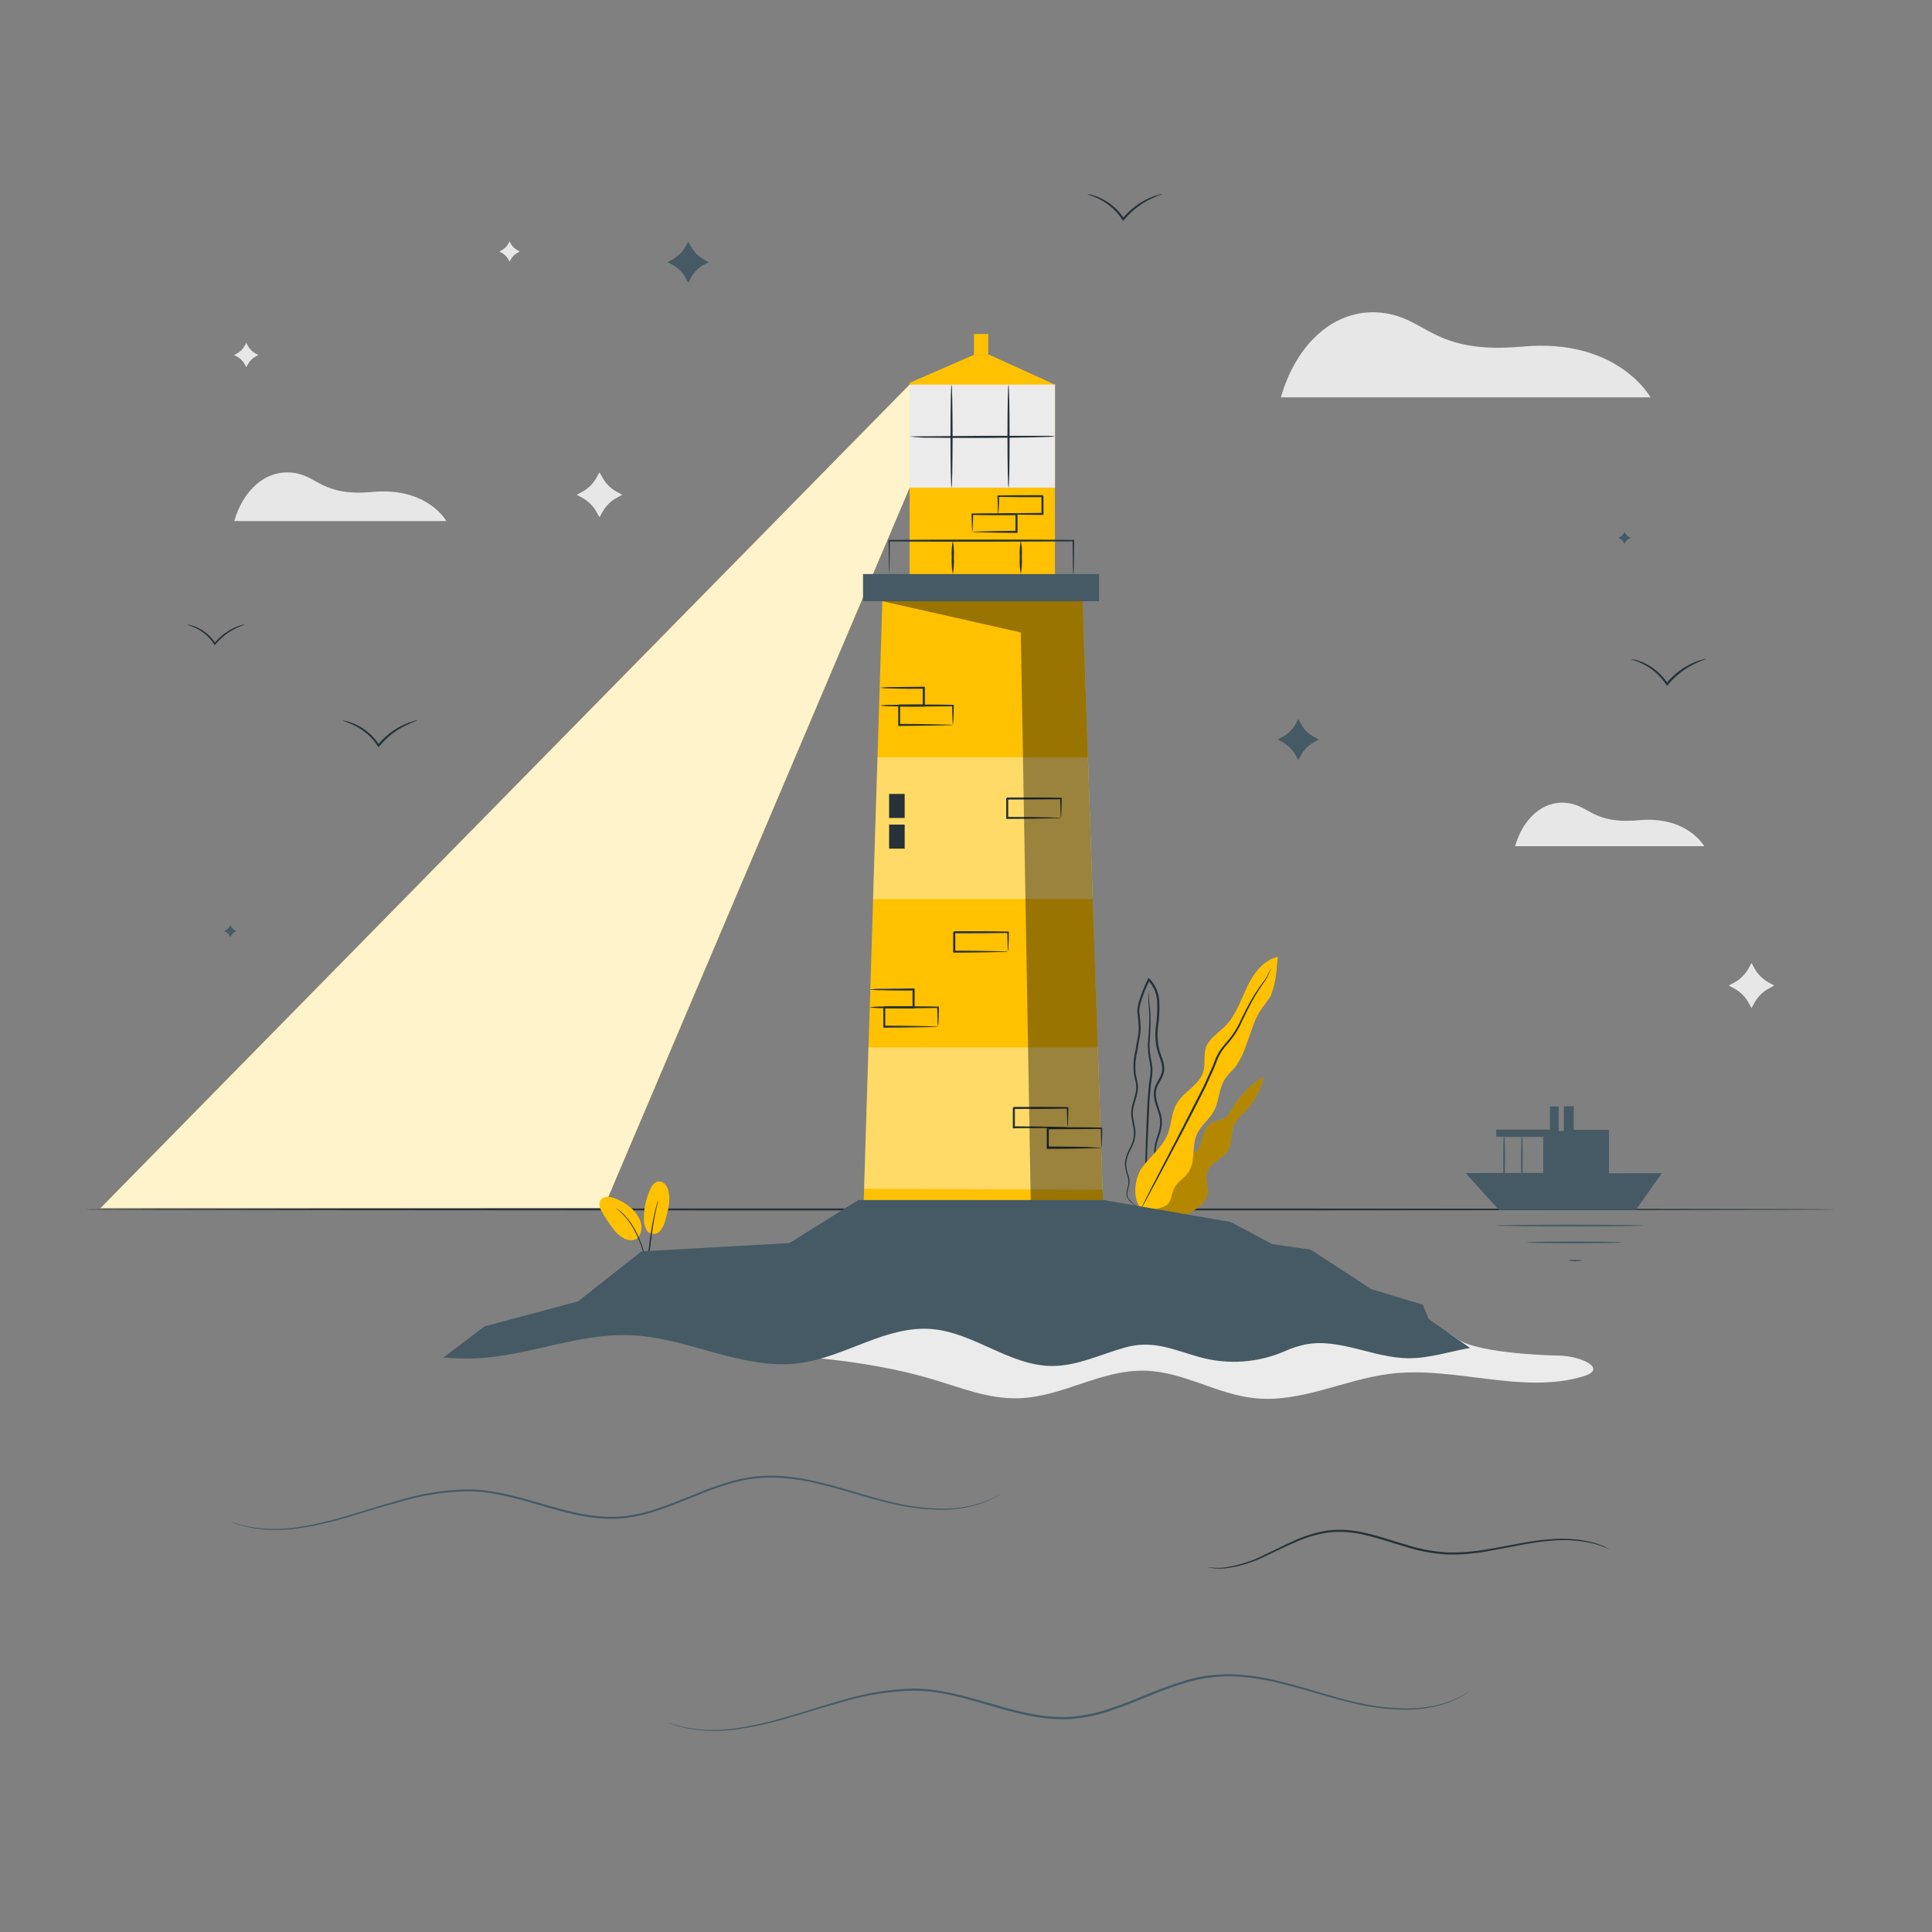 <svg viewBox="0 0 500 500"
  fill="none"
  xmlns="http://www.w3.org/2000/svg">
  <rect x="0" y="0" width="500" height="500" fill="#808080" stroke="none"/>
  <path
    d="M63.74 88.75L64.14 89.48C64.597 90.328 65.292 91.023 66.14 91.48L66.88 91.88L66.14 92.28C65.295 92.74 64.6 93.435 64.14 94.28L63.74 95.01L63.33 94.28C62.874 93.431 62.179 92.736 61.33 92.28L60.59 91.88L61.33 91.48C62.181 91.027 62.877 90.331 63.33 89.48L63.74 88.75ZM155.15 122.22L155.92 123.6C156.781 125.161 158.072 126.442 159.64 127.29L161.04 128.05L159.64 128.81C158.072 129.658 156.781 130.939 155.92 132.5L155.15 133.88L154.38 132.5C153.522 130.937 152.23 129.655 150.66 128.81L149.26 128.05L150.66 127.29C152.23 126.445 153.522 125.163 154.38 123.6L155.15 122.22V122.22ZM453.29 249.22L454.06 250.61C454.926 252.167 456.216 253.446 457.78 254.3L459.18 255.05L457.78 255.81C456.212 256.658 454.921 257.939 454.06 259.5L453.29 260.89L452.53 259.5C451.669 257.939 450.378 256.658 448.81 255.81L447.4 255.05L448.81 254.3C450.374 253.446 451.664 252.167 452.53 250.61L453.29 249.22V249.22ZM131.88 62.48L132.22 63.1C132.61 63.8 133.193 64.373 133.9 64.75L134.53 65.09L133.9 65.44C133.193 65.817 132.61 66.39 132.22 67.09L131.88 67.71L131.54 67.09C131.15 66.39 130.567 65.817 129.86 65.44L129.24 65.09L129.86 64.75C130.567 64.373 131.15 63.8 131.54 63.1L131.88 62.48V62.48ZM392.1 219H441.05C441.05 219 436.72 211.12 424.12 212.27C412.12 213.36 411.47 208.39 405.35 207.78C399.23 207.17 394.14 211.9 392.1 219ZM331.49 102.84H427.16C427.16 102.84 418.7 87.45 394.07 89.69C370.55 91.83 369.36 82.12 357.4 80.92C345.44 79.72 335.48 88.89 331.49 102.84ZM60.63 134.85H115.51C115.51 134.85 110.65 126.02 96.51 127.31C83.02 128.54 82.33 122.96 75.51 122.31C68.69 121.66 62.92 126.85 60.63 134.85Z"
    fill="#E7E7E7" />
  <path
    d="M441.54 170.51C441.54 170.6 440.27 170.94 438.35 171.89C435.867 173.139 433.66 174.873 431.86 176.99L431.66 177.22L431.42 177.51L431.22 177.2C429.734 174.915 427.662 173.071 425.22 171.86C423.37 170.93 422.08 170.69 422.11 170.6C422.418 170.58 422.728 170.62 423.02 170.72C423.835 170.906 424.629 171.174 425.39 171.52C427.944 172.676 430.11 174.544 431.63 176.9H431.19L431.39 176.66C433.228 174.474 435.535 172.731 438.14 171.56C438.921 171.207 439.731 170.919 440.56 170.7C440.875 170.585 441.205 170.521 441.54 170.51V170.51ZM63.36 161.62C63.36 161.69 62.36 161.95 60.91 162.68C58.995 163.63 57.293 164.96 55.91 166.59L55.76 166.76L55.57 166.98L55.42 166.74C54.294 164.998 52.724 163.59 50.87 162.66C49.45 161.94 48.46 161.76 48.48 161.66C48.717 161.643 48.955 161.674 49.18 161.75C49.803 161.889 50.41 162.094 50.99 162.36C52.948 163.247 54.608 164.681 55.77 166.49H55.43L55.59 166.31C56.998 164.635 58.765 163.298 60.76 162.4C61.36 162.135 61.978 161.915 62.61 161.74C62.852 161.66 63.105 161.619 63.36 161.62V161.62ZM108.08 186.41C108.08 186.5 106.81 186.83 104.89 187.79C102.398 189.029 100.186 190.764 98.39 192.89L98.2 193.12L97.96 193.4L97.76 193.09C96.272 190.809 94.2 188.969 91.76 187.76C89.91 186.83 88.62 186.59 88.65 186.49C88.954 186.482 89.258 186.523 89.55 186.61C90.368 186.795 91.166 187.064 91.93 187.41C94.484 188.57 96.651 190.441 98.17 192.8H97.72L97.93 192.57C99.768 190.384 102.075 188.641 104.68 187.47C105.462 187.115 106.271 186.824 107.1 186.6C107.411 186.474 107.744 186.409 108.08 186.41V186.41ZM300.78 50.2C300.78 50.29 299.51 50.63 297.6 51.58C295.11 52.822 292.899 54.557 291.1 56.68L290.9 56.91L290.66 57.2L290.46 56.88C288.989 54.607 286.938 52.767 284.52 51.55C282.66 50.62 281.37 50.38 281.4 50.28C281.708 50.272 282.015 50.313 282.31 50.4C283.125 50.589 283.92 50.86 284.68 51.21C287.236 52.363 289.403 54.232 290.92 56.59H290.48L290.68 56.35C292.518 54.164 294.825 52.421 297.43 51.25C298.213 50.9 299.022 50.612 299.85 50.39C300.147 50.274 300.461 50.21 300.78 50.2V50.2Z"
    fill="#263238" />
  <path
    d="M420.42 137.63L420.62 137.99C420.849 138.414 421.196 138.761 421.62 138.99L421.98 139.19L421.62 139.39C421.193 139.614 420.844 139.963 420.62 140.39L420.42 140.75L420.22 140.39C419.991 139.966 419.644 139.619 419.22 139.39L418.86 139.19L419.22 138.99C419.641 138.757 419.987 138.411 420.22 137.99L420.42 137.63ZM59.61 239.4L59.81 239.76C60.039 240.184 60.386 240.531 60.81 240.76L61.17 240.96L60.81 241.16C60.39 241.393 60.043 241.739 59.81 242.16L59.61 242.52L59.41 242.16C59.181 241.736 58.834 241.389 58.41 241.16L58.04 240.96L58.41 240.76C58.837 240.536 59.186 240.187 59.41 239.76L59.61 239.4ZM336 186.09L336.69 187.35C337.464 188.769 338.631 189.936 340.05 190.71L341.31 191.4L340.05 192.09C338.631 192.864 337.464 194.031 336.69 195.45L336 196.71L335.31 195.45C334.533 194.033 333.367 192.867 331.95 192.09L330.69 191.4L331.95 190.71C333.367 189.933 334.533 188.767 335.31 187.35L336 186.09ZM178.11 62.52L178.8 63.79C179.575 65.206 180.741 66.369 182.16 67.14L183.42 67.84L182.16 68.53C180.741 69.3 179.575 70.464 178.8 71.88L178.11 73.15L177.42 71.88C176.64 70.468 175.475 69.306 174.06 68.53L172.79 67.84L174.06 67.14C175.475 66.364 176.64 65.202 177.42 63.79L178.11 62.52V62.52Z"
    fill="#455A64" />
  <path
    d="M259.57 386.2C259.57 386.2 259.43 386.31 259.13 386.5L257.81 387.34C256.052 388.305 254.19 389.066 252.26 389.61C249.188 390.422 246.016 390.793 242.84 390.71C238.639 390.612 234.461 390.055 230.38 389.05C225.84 388.05 220.98 386.43 215.71 385C210.44 383.57 204.71 382.25 198.56 382.4C195.431 382.485 192.326 382.969 189.32 383.84C186.176 384.763 183.088 385.865 180.07 387.14C176.97 388.39 173.82 389.72 170.53 390.82C167.199 391.996 163.731 392.735 160.21 393.02C156.68 393.191 153.144 392.898 149.69 392.15C146.29 391.46 143 390.51 139.79 389.57C133.38 387.69 127.11 385.92 120.97 385.94C115.161 386.059 109.394 386.95 103.82 388.59C98.54 390.02 93.7 391.59 89.21 392.88C85.191 394.077 81.09 394.98 76.94 395.58C73.794 396.007 70.61 396.068 67.45 395.76C65.46 395.542 63.494 395.137 61.58 394.55L60.11 394C59.78 393.88 59.61 393.8 59.61 393.8C59.61 393.8 59.79 393.8 60.12 393.95L61.61 394.43C63.527 394.973 65.488 395.344 67.47 395.54C70.614 395.802 73.776 395.712 76.9 395.27C81.03 394.637 85.111 393.711 89.11 392.5C93.58 391.22 98.42 389.6 103.7 388.15C109.32 386.482 115.139 385.574 121 385.45C127.23 385.45 133.56 387.21 140 389.08C146.44 390.95 153.17 392.92 160.25 392.5C163.722 392.208 167.143 391.476 170.43 390.32C173.7 389.23 176.84 387.91 179.94 386.66C182.979 385.386 186.087 384.284 189.25 383.36C192.299 382.48 195.448 381.993 198.62 381.91C204.84 381.78 210.62 383.15 215.89 384.58C221.16 386.01 226.02 387.63 230.54 388.69C234.592 389.71 238.743 390.29 242.92 390.42C246.071 390.525 249.222 390.189 252.28 389.42C254.204 388.903 256.065 388.175 257.83 387.25L259.17 386.46L259.57 386.2ZM380.27 437.77L379.82 438.08L378.45 438.95C376.626 439.952 374.693 440.744 372.69 441.31C369.501 442.156 366.208 442.544 362.91 442.46C358.557 442.353 354.229 441.776 350 440.74C345.28 439.65 340.24 438.02 334.76 436.54C329.28 435.06 323.33 433.68 316.96 433.84C313.71 433.935 310.484 434.439 307.36 435.34C304.1 436.308 300.895 437.453 297.76 438.77C294.54 440.07 291.28 441.45 287.86 442.6C284.402 443.815 280.803 444.585 277.15 444.89C273.486 445.066 269.815 444.763 266.23 443.99C262.69 443.27 259.28 442.28 255.94 441.32C249.29 439.32 242.78 437.53 236.4 437.55C230.37 437.674 224.384 438.602 218.6 440.31C213.12 441.79 208.09 443.45 203.44 444.77C199.264 446.012 195.002 446.948 190.69 447.57C187.425 448.013 184.12 448.08 180.84 447.77C178.773 447.535 176.731 447.113 174.74 446.51L173.22 445.96L172.71 445.75L173.24 445.91L174.78 446.4C176.77 446.959 178.804 447.347 180.86 447.56C184.124 447.835 187.408 447.737 190.65 447.27C194.941 446.617 199.178 445.655 203.33 444.39C207.97 443.06 212.99 441.39 218.48 439.87C224.289 438.122 230.306 437.157 236.37 437C242.84 437 249.37 438.82 256.06 440.76C262.75 442.7 269.73 444.76 277.06 444.3C280.669 444.002 284.224 443.242 287.64 442.04C291.03 440.91 294.29 439.54 297.51 438.23C300.663 436.907 303.888 435.762 307.17 434.8C310.337 433.889 313.606 433.385 316.9 433.3C323.35 433.15 329.36 434.58 334.83 436.06C340.3 437.54 345.35 439.22 350.04 440.33C354.248 441.379 358.556 441.976 362.89 442.11C366.161 442.233 369.433 441.896 372.61 441.11C374.608 440.565 376.543 439.807 378.38 438.85L379.77 438.03C380.1 437.85 380.27 437.77 380.27 437.77V437.77Z"
    fill="#455A64" />
  <path
    d="M416.57 400.94L416.31 400.85L415.56 400.53C414.6 400.141 413.618 399.807 412.62 399.53C408.905 398.626 405.063 398.362 401.26 398.75C396.43 399.08 390.82 400.47 384.49 401.54C381.167 402.129 377.794 402.384 374.42 402.3C370.803 402.088 367.227 401.416 363.78 400.3C360.22 399.3 356.78 398.07 353.42 397.3C350.192 396.473 346.84 396.246 343.53 396.63C340.555 397.117 337.659 398.002 334.92 399.26C332.32 400.4 329.92 401.6 327.74 402.6C324.308 404.372 320.579 405.497 316.74 405.92C315.696 405.993 314.647 405.956 313.61 405.81L312.8 405.69C312.708 405.683 312.617 405.662 312.53 405.63H312.81L313.62 405.69C314.651 405.783 315.689 405.783 316.72 405.69C320.506 405.185 324.172 404.013 327.55 402.23C329.75 401.23 332.11 399.99 334.72 398.83C337.491 397.526 340.429 396.611 343.45 396.11C346.818 395.704 350.232 395.924 353.52 396.76C356.94 397.53 360.37 398.76 363.91 399.76C367.32 400.862 370.854 401.534 374.43 401.76C377.779 401.849 381.129 401.605 384.43 401.03C390.73 400.03 396.38 398.64 401.26 398.36C405.096 397.997 408.966 398.319 412.69 399.31C414.043 399.698 415.346 400.245 416.57 400.94V400.94ZM475.17 313C475.17 313.15 373.71 313.26 248.57 313.26C123.43 313.26 21.94 313.17 21.94 313C21.94 312.83 123.38 312.74 248.57 312.74C373.76 312.74 475.17 312.88 475.17 313Z"
    fill="#263238" />
  <path d="M235.41 99.54L26.03 312.65L156.21 312.61L235.41 126.21V99.54V99.54Z"
    fill="#FFC100" />
  <path opacity="0.8"
    d="M235.41 99.54L26.03 312.65L156.21 312.61L235.41 126.21V99.54V99.54Z"
    fill="white" />
  <path
    d="M184.13 349.69C203.65 350.61 223.56 351.59 241.73 357.07C248.81 359.2 255.88 362.07 263.49 361.87C274.92 361.58 284.77 354.48 296.2 354.73C306.34 354.95 314.87 360.9 324.93 361.87C336.8 363.01 347.75 357.09 359.55 355.56C376.2 353.4 394.02 361.03 409.84 356.16C416.14 354.22 409.23 350.97 403.59 350.83C403.59 350.83 382.71 350.55 377.07 346.46C371.43 342.37 367.07 341.89 363.79 340.93C360.51 339.97 355.2 342.09 355.2 342.09L290.2 342.93L241.36 339L197.8 341.48L184.13 349.69V349.69Z"
    fill="#EBEBEB" />
  <path d="M228.35 155.59L223.35 316.8L285.63 316.05L280.17 155.59H228.35V155.59Z"
    fill="#FFC100" />
  <path d="M284.43 148.56H223.35V155.59H284.43V148.56Z"
    fill="#455A64" />
  <path d="M235.41 148.56V99.08L252.06 91.83H256.07L273.02 99.54V148.56H235.41V148.56Z"
    fill="#FFC100" />
  <path d="M273.03 99.54H235.41V126.21H273.03V99.54Z"
    fill="#EBEBEB" />
  <path d="M252.06 91.83V86.44H255.76V91.83H252.68"
    fill="#FFC100" />
  <path opacity="0.4"
    d="M281.55 195.98H227.1L225.95 232.67H282.79L281.55 195.98V195.98Z"
    fill="white" />
  <path
    d="M277.75 148.56C277.718 148.365 277.702 148.168 277.7 147.97C277.7 147.53 277.7 146.97 277.65 146.26C277.65 144.71 277.65 142.57 277.57 139.92L277.75 140.11C271.9 140.11 263.39 140.19 253.93 140.19C244.47 140.19 235.93 140.19 230.1 140.11L230.29 139.92C230.29 142.57 230.23 144.71 230.21 146.26C230.21 146.96 230.21 147.53 230.16 147.97C230.166 148.168 230.146 148.367 230.1 148.56C230.085 148.364 230.085 148.166 230.1 147.97C230.1 147.53 230.1 146.97 230.05 146.26C230.05 144.71 230 142.57 229.97 139.92V139.74H230.15C236.01 139.68 244.52 139.65 253.98 139.65C263.44 139.65 271.98 139.65 277.8 139.74H277.99V139.92C277.99 142.57 277.93 144.71 277.91 146.26C277.91 146.96 277.91 147.53 277.86 147.97C277.85 148.171 277.813 148.369 277.75 148.56V148.56Z"
    fill="#263238" />
  <path
    d="M264.18 148.56C263.911 147.137 263.82 145.686 263.91 144.24C263.821 142.794 263.912 141.343 264.18 139.92C264.448 141.343 264.539 142.794 264.45 144.24C264.54 145.686 264.449 147.137 264.18 148.56V148.56ZM246.58 148.56C246.311 147.137 246.22 145.686 246.31 144.24C246.221 142.794 246.312 141.343 246.58 139.92C246.855 141.342 246.949 142.794 246.86 144.24C246.95 145.686 246.856 147.138 246.58 148.56V148.56ZM246.25 126.21C246.1 126.21 245.98 120.21 245.98 112.87C245.98 105.53 246.1 99.54 246.25 99.54C246.4 99.54 246.53 105.54 246.53 112.87C246.53 120.2 246.4 126.21 246.25 126.21ZM261 126.21C260.85 126.21 260.73 120.21 260.73 112.87C260.73 105.53 260.85 99.54 261 99.54C261.15 99.54 261.28 105.54 261.28 112.87C261.28 120.2 261.18 126.21 261 126.21Z"
    fill="#263238" />
  <path
    d="M273 112.94C272.515 113.03 272.023 113.07 271.53 113.06L267.53 113.18C264.12 113.25 259.42 113.32 254.23 113.34C249.04 113.36 244.33 113.34 240.92 113.27C239.08 113.328 237.239 113.217 235.42 112.94L254.22 112.79H271.52C272.017 112.791 272.513 112.841 273 112.94V112.94Z"
    fill="#263238" />
  <path opacity="0.4"
    d="M224.76 271.07H284.1L285.35 307.92L223.62 307.67L224.76 271.07V271.07Z"
    fill="white" />
  <path
    d="M227.66 182.59C228.744 182.446 229.837 182.386 230.93 182.41C232.93 182.41 235.84 182.33 239.08 182.32L238.81 182.59V178L239.08 178.26C235.84 178.26 232.98 178.26 230.93 178.17C229.837 178.187 228.745 178.131 227.66 178C228.744 177.856 229.837 177.796 230.93 177.82C232.93 177.82 235.84 177.74 239.08 177.73H239.35V182.87H239.08C235.84 182.87 232.98 182.87 230.93 182.78C229.837 182.801 228.744 182.737 227.66 182.59V182.59ZM258.34 133C258.275 132.613 258.245 132.222 258.25 131.83C258.25 131.04 258.17 129.83 258.15 128.41V128.22H258.35C261.24 128.17 265.29 128.14 269.77 128.14L270.05 128.42V133.26H269.79C266.42 133.26 263.53 133.19 261.51 133.14L259.16 133.07C258.895 133.074 258.63 133.051 258.37 133C258.671 132.957 258.975 132.933 259.28 132.93L261.68 132.86C263.68 132.81 266.54 132.75 269.79 132.74L269.53 133V128.4C269.47 128.34 270.05 128.91 269.8 128.67C265.32 128.67 261.27 128.67 258.38 128.59L258.57 128.4C258.57 129.77 258.5 130.9 258.47 131.7C258.44 132.5 258.36 133 258.34 133V133Z"
    fill="#263238" />
  <path
    d="M251.63 137.66C251.572 137.273 251.545 136.882 251.55 136.49C251.55 135.71 251.47 134.49 251.44 133.07V132.88H251.63C254.53 132.88 258.58 132.8 263.06 132.8L263.33 133.07V137.91H263.07C259.7 137.91 256.8 137.83 254.78 137.78L252.44 137.71C252.171 137.727 251.902 137.703 251.64 137.64C251.945 137.598 252.252 137.578 252.56 137.58L254.96 137.51C256.96 137.46 259.81 137.4 263.07 137.38L262.81 137.64V133.07L263.08 133.34C258.6 133.34 254.55 133.34 251.65 133.26L251.85 133.07C251.85 134.45 251.78 135.58 251.74 136.38C251.738 136.809 251.701 137.237 251.63 137.66V137.66ZM225 260.68C226.087 260.536 227.184 260.476 228.28 260.5C230.33 260.45 233.18 260.42 236.43 260.41L236.16 260.68V258.38V256.08L236.43 256.35C233.18 256.35 230.33 256.35 228.28 256.26C227.184 256.284 226.087 256.224 225 256.08C226.088 255.943 227.184 255.887 228.28 255.91C230.33 255.91 233.18 255.82 236.43 255.81H236.7V261H236.43C233.18 261 230.33 260.95 228.28 260.91C227.182 260.917 226.086 260.841 225 260.68V260.68ZM246.58 187.63C246.529 187.168 246.502 186.704 246.5 186.24C246.5 185.36 246.42 184.12 246.4 182.59L246.58 182.78C243.17 182.83 238.2 182.86 232.68 182.86L232.95 182.59V187.61L232.69 187.35C236.69 187.35 240.08 187.42 242.56 187.47L245.49 187.55C245.858 187.547 246.225 187.567 246.59 187.61C246.26 187.669 245.925 187.692 245.59 187.68L242.72 187.75C240.26 187.75 236.72 187.86 232.72 187.88H232.46V182.59C232.41 182.65 232.98 182.07 232.74 182.32C238.26 182.32 243.23 182.32 246.64 182.41H246.83V182.59C246.83 184.21 246.76 185.49 246.73 186.35C246.716 186.78 246.666 187.208 246.58 187.63V187.63ZM260.86 246.31C260.809 245.845 260.782 245.378 260.78 244.91C260.78 244.04 260.7 242.8 260.68 241.27L260.86 241.45C257.44 241.51 252.47 241.54 246.96 241.54L247.23 241.27V246.29L246.96 246.03C250.96 246.03 254.36 246.1 256.84 246.15L259.77 246.22C260.138 246.223 260.505 246.246 260.87 246.29C260.539 246.341 260.205 246.364 259.87 246.36L257 246.43C254.54 246.48 251 246.54 246.94 246.55H246.68V246.29V241.27L247 241C252.51 241 257.48 241 260.9 241.09H261.09V241.27C261.09 242.88 261.02 244.16 260.98 245.02C260.978 245.453 260.937 245.884 260.86 246.31Z"
    fill="#263238" />
  <path
    d="M242.73 265.72C242.679 265.255 242.652 264.788 242.65 264.32C242.65 263.45 242.57 262.21 242.55 260.68L242.73 260.86C239.32 260.92 234.35 260.95 228.83 260.95L229.1 260.68V265.7L228.84 265.44C232.84 265.44 236.23 265.51 238.71 265.56L241.64 265.63C242.008 265.633 242.375 265.656 242.74 265.7C242.409 265.751 242.075 265.775 241.74 265.77L238.87 265.84C236.41 265.89 232.87 265.95 228.87 265.96H228.61V260.7C228.55 260.76 229.13 260.18 228.89 260.43C234.41 260.43 239.38 260.43 242.79 260.51H242.98V260.69C242.98 262.3 242.91 263.59 242.88 264.44C242.865 264.87 242.815 265.298 242.73 265.72V265.72ZM276.29 291.77C276.231 291.306 276.201 290.838 276.2 290.37C276.2 289.5 276.13 288.26 276.1 286.73L276.29 286.91C272.87 286.97 267.9 287 262.38 287L262.65 286.73V291.75L262.39 291.49C266.39 291.49 269.79 291.56 272.27 291.61L275.19 291.68C275.561 291.683 275.932 291.706 276.3 291.75C275.969 291.8 275.635 291.823 275.3 291.82L272.44 291.89C269.97 291.89 266.44 292 262.38 292.01H262.12V291.75V286.73L262.39 286.46C267.91 286.46 272.88 286.46 276.3 286.54H276.48V286.72C276.48 288.33 276.41 289.62 276.38 290.48C276.382 290.912 276.352 291.343 276.29 291.77V291.77Z"
    fill="#263238" />
  <path
    d="M285.05 297C284.999 296.538 284.972 296.074 284.97 295.61C284.97 294.73 284.89 293.49 284.87 291.96L285.05 292.15C281.63 292.2 276.66 292.24 271.15 292.24C270.9 292.48 271.48 291.9 271.42 291.96V296.98L271.16 296.72C275.16 296.72 278.55 296.79 281.03 296.84L284 297C284.368 296.997 284.735 297.017 285.1 297.06C284.771 297.125 284.435 297.148 284.1 297.13L281.23 297.2C278.77 297.26 275.23 297.31 271.18 297.33H270.91V297V292L271.19 291.73C276.7 291.73 281.67 291.73 285.09 291.82H285.28V292C285.28 293.62 285.21 294.9 285.18 295.76C285.17 296.176 285.127 296.591 285.05 297ZM274.57 211.69C274.512 211.229 274.482 210.765 274.48 210.3C274.48 209.42 274.4 208.18 274.38 206.65L274.56 206.84C271.15 206.84 266.18 206.93 260.66 206.93L260.93 206.65V211.67L260.67 211.41C264.67 211.41 268.07 211.48 270.54 211.53L273.47 211.61C273.841 211.608 274.212 211.628 274.58 211.67C274.251 211.733 273.915 211.757 273.58 211.74L270.72 211.81C268.25 211.87 264.72 211.92 260.66 211.94H260.4V211.67V206.65C260.34 206.71 260.91 206.13 260.67 206.38C266.19 206.38 271.16 206.38 274.57 206.47H274.76V206.65C274.76 208.27 274.69 209.55 274.66 210.41C274.661 210.838 274.631 211.266 274.57 211.69Z"
    fill="#263238" />
  <path opacity="0.4"
    d="M228.35 155.59L264.18 163.67L266.85 316.05H285.63L280.17 155.59H228.35V155.59Z"
    fill="black" />
  <path
    d="M203 337.28C203 337.44 191 337.56 176.25 337.56C161.5 337.56 149.49 337.44 149.49 337.28C149.49 337.12 161.49 337.01 176.25 337.01C191.01 337.01 203 337.13 203 337.28ZM313.67 315.93C313.112 316.104 312.54 316.228 311.96 316.3L307.27 317.1C303.27 317.74 297.82 318.6 291.76 319.52L289.4 319.87L289.56 319.79L283.14 326.64L283.09 326.7H283L275.5 327.77L273.41 328.03C273.161 328.065 272.909 328.065 272.66 328.03C272.893 327.945 273.134 327.885 273.38 327.85L275.46 327.46L282.93 326.21L282.8 326.28L289.15 319.37L289.21 319.3H289.31L291.67 318.94C297.73 318.02 303.22 317.22 307.2 316.67L311.92 316.05C312.5 315.966 313.085 315.926 313.67 315.93V315.93Z"
    fill="#263238" />
  <path
    d="M170.7 324.82C172.146 324.138 173.772 323.938 175.34 324.25C176.194 324.316 177.001 324.669 177.63 325.25C177.926 325.557 178.092 325.968 178.092 326.395C178.092 326.822 177.926 327.232 177.63 327.54C177.207 327.826 176.697 327.953 176.19 327.9C174.96 327.9 173.6 327.67 172.62 328.41C172.06 328.83 171.69 329.53 171.02 329.74C170.686 329.816 170.336 329.782 170.022 329.644C169.709 329.505 169.448 329.269 169.28 328.97C168.959 328.354 168.888 327.638 169.08 326.97C169.168 326.512 169.36 326.08 169.641 325.707C169.922 325.334 170.284 325.031 170.7 324.82V324.82ZM167.46 318.57C167.662 318.81 167.913 319.004 168.197 319.14C168.48 319.275 168.788 319.349 169.102 319.356C169.416 319.364 169.728 319.306 170.017 319.184C170.307 319.062 170.567 318.88 170.78 318.65C171.491 317.824 171.977 316.829 172.19 315.76C172.87 313.39 173.56 310.89 173.05 308.47C172.934 307.729 172.612 307.036 172.12 306.47C171.873 306.194 171.559 305.988 171.209 305.87C170.858 305.753 170.483 305.729 170.12 305.8C169.714 305.967 169.348 306.217 169.045 306.533C168.742 306.85 168.509 307.227 168.36 307.64C167.247 309.97 166.663 312.518 166.65 315.1C166.567 316.305 166.849 317.508 167.46 318.55M165.09 320.34C165.535 319.761 165.831 319.082 165.953 318.362C166.075 317.642 166.019 316.903 165.79 316.21C165.315 314.829 164.471 313.605 163.35 312.67C162.071 311.531 160.584 310.652 158.97 310.08C158.335 309.828 157.653 309.716 156.97 309.75C156.633 309.77 156.306 309.872 156.017 310.046C155.728 310.22 155.485 310.462 155.31 310.75C155.157 311.221 155.119 311.722 155.199 312.211C155.279 312.7 155.475 313.162 155.77 313.56C156.615 315.092 157.578 316.557 158.65 317.94C159.438 319.113 160.53 320.05 161.81 320.65C163.13 321.16 164.49 321.1 165.19 320.19"
    fill="#FFC100" />
  <path
    d="M167.4 337.17C167.453 336.988 167.48 336.799 167.48 336.61L167.63 335.08C167.707 334.328 167.824 333.58 167.98 332.84C168.175 331.935 168.446 331.049 168.79 330.19C169.126 329.334 169.58 328.529 170.14 327.8C170.601 327.209 171.185 326.725 171.85 326.38C172.304 326.156 172.79 326.004 173.29 325.93C173.479 325.923 173.667 325.897 173.85 325.85C173.661 325.826 173.469 325.826 173.28 325.85C172.761 325.889 172.253 326.021 171.78 326.24C171.079 326.573 170.463 327.062 169.98 327.67C169.391 328.41 168.918 329.236 168.58 330.12C168.23 330.991 167.959 331.891 167.77 332.81C167.624 333.56 167.524 334.318 167.47 335.08C167.42 335.73 167.4 336.25 167.39 336.62C167.377 336.803 167.38 336.987 167.4 337.17V337.17Z"
    fill="#263238" />
  <path
    d="M167.51 336C167.521 335.914 167.521 335.826 167.51 335.74V335V332.27C167.56 329.97 167.76 327.48 168.14 323.99C168.51 320.7 169 316.87 169.51 314.38C169.62 313.81 169.73 313.3 169.84 312.86C169.95 312.42 170.02 312.02 170.1 311.71C170.18 311.4 170.23 311.18 170.28 310.99C170.29 310.904 170.29 310.816 170.28 310.73C170.24 310.809 170.21 310.893 170.19 310.98C170.13 311.16 170.06 311.4 169.98 311.69C169.9 311.98 169.78 312.38 169.67 312.83C169.56 313.28 169.43 313.78 169.31 314.34C168.671 317.285 168.194 320.263 167.88 323.26C167.49 326.76 167.32 329.96 167.3 332.26V335.74C167.353 335.839 167.424 335.927 167.51 336V336Z"
    fill="#263238" />
  <path
    d="M167.53 329.84C167.545 329.58 167.545 329.32 167.53 329.06C167.53 328.56 167.43 327.84 167.29 326.96C167.117 325.926 166.89 324.901 166.61 323.89C166.274 322.653 165.846 321.443 165.33 320.27C164.442 318.103 163.164 316.117 161.56 314.41C161.285 314.115 160.991 313.837 160.68 313.58C160.54 313.47 160.42 313.35 160.3 313.26L159.95 313.03C159.749 312.867 159.531 312.726 159.3 312.61C160.055 313.198 160.77 313.837 161.44 314.52C162.991 316.24 164.233 318.216 165.11 320.36C165.619 321.527 166.05 322.726 166.4 323.95C166.694 324.937 166.938 325.938 167.13 326.95C167.29 327.82 167.38 328.54 167.44 329.03C167.445 329.302 167.475 329.573 167.53 329.84V329.84ZM234.13 205.46H230.1V211.69H234.13V205.46ZM234.13 213.4H230.1V219.63H234.13V213.4Z"
    fill="#263238" />
  <path
    d="M303.15 303.7C303.2 302.12 304.59 300.92 305.98 300.17C307.37 299.42 308.98 298.84 309.92 297.6C311.5 295.6 311.14 292.26 313.25 290.81C314.49 289.96 316.25 290.06 317.4 289.1C317.966 288.546 318.424 287.892 318.75 287.17C320.723 283.627 323.61 280.678 327.11 278.63C326.295 282.068 324.568 285.222 322.11 287.76C321.04 288.686 320.128 289.78 319.41 291C318.41 293.07 319 295.66 317.85 297.64C316.52 299.9 313.31 300.73 312.45 303.2C311.72 305.29 313.02 307.7 312.27 309.78C311.89 310.646 311.315 311.413 310.59 312.02C308.15 314.27 305.19 315.44 301.59 314.32L297.07 313.17L303.15 303.7Z"
    fill="#FFC100" />
  <path opacity="0.3"
    d="M303.15 303.7C303.2 302.12 304.59 300.92 305.98 300.17C307.37 299.42 308.98 298.84 309.92 297.6C311.5 295.6 311.14 292.26 313.25 290.81C314.49 289.96 316.25 290.06 317.4 289.1C317.966 288.546 318.424 287.892 318.75 287.17C320.723 283.627 323.61 280.678 327.11 278.63C326.295 282.068 324.568 285.222 322.11 287.76C321.04 288.686 320.128 289.78 319.41 291C318.41 293.07 319 295.66 317.85 297.64C316.52 299.9 313.31 300.73 312.45 303.2C311.72 305.29 313.02 307.7 312.27 309.78C311.89 310.646 311.315 311.413 310.59 312.02C308.15 314.27 305.19 315.44 301.59 314.32L297.07 313.17L303.15 303.7Z"
    fill="black" />
  <path
    d="M296.13 313C295.701 312.956 295.285 312.834 294.9 312.64C293.753 312.138 292.757 311.345 292.01 310.34C291.753 309.98 291.594 309.56 291.55 309.12C291.538 308.641 291.596 308.163 291.72 307.7C292.069 306.739 292.132 305.696 291.9 304.7C291.446 303.556 291.176 302.348 291.1 301.12C291.261 299.744 291.689 298.412 292.36 297.2C293.085 295.923 293.468 294.479 293.47 293.01C293.4 291.49 292.78 289.94 292.75 288.19C292.72 286.44 293.46 284.77 293.84 283.06C294.056 282.207 294.104 281.321 293.98 280.45C293.85 279.56 293.56 278.67 293.41 277.71C293.237 275.749 293.386 273.773 293.85 271.86C294.02 270.86 294.19 269.86 294.36 268.91C294.578 267.925 294.692 266.919 294.7 265.91C294.668 264.882 294.578 263.857 294.43 262.84C294.359 262.303 294.329 261.761 294.34 261.22C294.412 260.682 294.512 260.148 294.64 259.62C295.236 257.535 296.022 255.51 296.99 253.57L297.07 253.4L297.22 253.04L297.5 253.3C299.075 254.907 299.982 257.051 300.04 259.3C300.126 261.402 300.019 263.508 299.72 265.59C299.448 267.556 299.536 269.555 299.98 271.49C300.47 273.33 301.53 275.14 301.27 277.18C301.01 279.22 299.44 280.56 299.18 282.26C298.92 283.96 299.56 285.62 300.05 287.2C300.675 288.743 300.845 290.433 300.54 292.07C300.2 293.63 299.54 295 299.28 296.37C299.016 297.69 299.016 299.05 299.28 300.37C299.49 301.62 299.8 302.79 300.02 303.91C300.274 304.946 300.355 306.017 300.26 307.08C300.144 307.971 299.898 308.84 299.53 309.66C299.058 310.814 298.276 311.814 297.27 312.55C296.921 312.806 296.523 312.986 296.1 313.08C296.485 312.901 296.856 312.694 297.21 312.46C298.161 311.706 298.893 310.712 299.33 309.58C299.678 308.757 299.904 307.888 300 307C300.084 305.965 299.989 304.923 299.72 303.92C299.49 302.82 299.17 301.65 298.94 300.38C298.649 299.027 298.629 297.631 298.88 296.27C299.16 294.84 299.79 293.46 300.1 291.97C300.374 290.403 300.197 288.79 299.59 287.32C299.33 286.53 299.04 285.72 298.83 284.86C298.584 283.978 298.533 283.054 298.68 282.15C299 280.26 300.52 278.88 300.75 277.1C300.98 275.32 299.98 273.53 299.44 271.61C298.98 269.613 298.886 267.55 299.16 265.52C299.453 263.467 299.557 261.392 299.47 259.32C299.413 257.216 298.567 255.21 297.1 253.7L297.54 253.6L297.47 253.78C296.506 255.702 295.726 257.711 295.14 259.78C295.017 260.278 294.92 260.782 294.85 261.29C294.836 261.798 294.866 262.307 294.94 262.81C295.092 263.847 295.179 264.892 295.2 265.94C295.196 266.976 295.079 268.009 294.85 269.02C294.68 270.02 294.51 271.02 294.34 271.97C293.88 273.826 293.725 275.744 293.88 277.65C294.02 278.56 294.3 279.46 294.43 280.39C294.562 281.324 294.511 282.275 294.28 283.19C293.86 284.96 293.15 286.57 293.17 288.19C293.19 289.81 293.79 291.38 293.86 292.99C293.851 294.524 293.445 296.03 292.68 297.36C292.022 298.528 291.594 299.811 291.42 301.14C291.483 302.333 291.736 303.507 292.17 304.62C292.315 305.171 292.353 305.745 292.28 306.31C292.198 306.817 292.085 307.318 291.94 307.81C291.817 308.243 291.753 308.69 291.75 309.14C291.795 309.544 291.936 309.931 292.16 310.27C292.872 311.256 293.816 312.049 294.91 312.58C295.305 312.753 295.713 312.894 296.13 313V313Z"
    fill="#263238" />
  <path
    d="M297.38 256.17C297.43 256.17 297.38 256.97 297.38 258.4C297.38 258.76 297.38 259.15 297.45 259.58C297.52 260.01 297.57 260.49 297.62 261.01C297.731 262.17 297.781 263.335 297.77 264.5C297.77 265.79 297.69 267.21 297.6 268.72C297.434 270.307 297.491 271.909 297.77 273.48C297.92 274.31 298.12 275.17 298.22 276.08C298.298 277.011 298.261 277.948 298.11 278.87C298.05 279.33 297.98 279.79 297.91 280.26C297.84 280.73 297.82 281.2 297.78 281.67C297.69 282.62 297.6 283.58 297.51 284.56C297.12 292.41 296.86 299.56 296.64 304.69C296.52 307.2 296.42 309.27 296.35 310.79C296.3 311.46 296.27 312 296.24 312.44C296.241 312.636 296.214 312.831 296.16 313.02C296.134 312.828 296.134 312.632 296.16 312.44V310.78C296.16 309.26 296.23 307.19 296.28 304.67C296.4 299.52 296.6 292.39 297 284.52C297.087 283.54 297.177 282.57 297.27 281.61C297.27 281.13 297.36 280.61 297.4 280.18L297.61 278.79C297.764 277.916 297.804 277.025 297.73 276.14C297.64 275.27 297.45 274.42 297.3 273.58C297.028 271.964 296.987 270.317 297.18 268.69C297.29 267.18 297.39 265.78 297.42 264.49C297.45 263.2 297.42 262.05 297.34 261.03C297.34 260.52 297.26 260.03 297.22 259.61C297.18 259.19 297.22 258.76 297.22 258.4C297.239 257.844 297.289 257.29 297.37 256.74C297.343 256.551 297.346 256.358 297.38 256.17V256.17Z"
    fill="#263238" />
  <path
    d="M295.34 312.8C292.92 310.21 293.62 304.69 295.77 301.88C297.92 299.07 300.89 296.78 302.21 293.49C303.21 290.96 303.15 288.04 304.5 285.68C306.32 282.48 310.45 280.8 311.44 277.26C311.99 275.26 311.44 273.08 312.08 271.13C312.89 268.74 315.32 267.36 317.08 265.56C319.8 262.8 321.08 258.97 322.72 255.48C324.36 251.99 326.94 248.48 330.72 247.61C330.29 250.87 330.48 253.24 329 257.38C328.46 258.87 325.86 261.25 324.65 264.5C323.93 266.45 323.25 268.41 322.55 270.36C321.955 272.29 321.075 274.12 319.94 275.79C319.01 277.02 317.79 278.03 316.94 279.35C315.41 281.82 315.53 285.02 314.14 287.57C312.96 289.73 310.78 291.25 309.77 293.5C308.35 296.66 309.48 300.7 307.48 303.5C306.48 304.9 304.84 305.78 304 307.28C303.36 308.44 303.28 309.85 302.66 311.03C301.66 312.93 297.35 313.38 295.33 312.65"
    fill="#FFC100" />
  <path
    d="M329 250.47C328.934 250.701 328.847 250.925 328.74 251.14C328.55 251.58 328.29 252.22 327.89 253.03C327.49 253.84 326.76 254.7 326.08 255.76C325.278 256.951 324.537 258.183 323.86 259.45C323.09 260.86 322.33 262.45 321.52 264.14C320.725 266.005 319.671 267.749 318.39 269.32C317.7 270.14 316.97 270.94 316.34 271.83C315.711 272.763 315.2 273.771 314.82 274.83L314.19 276.45L313.46 278.08L311.96 281.39C309.76 285.76 307.61 289.9 305.64 293.67L300.35 303.61L296.75 310.3L295.75 312.1C295.639 312.313 295.512 312.517 295.37 312.71C295.44 312.481 295.533 312.259 295.65 312.05C295.89 311.58 296.19 310.96 296.57 310.2C297.41 308.54 298.57 306.2 300.02 303.43C301.47 300.66 303.26 297.18 305.21 293.43C307.16 289.68 309.21 285.51 311.48 281.15L312.97 277.86L313.7 276.26L314.33 274.63C314.734 273.548 315.272 272.52 315.93 271.57C316.59 270.65 317.33 269.84 318.01 269.04C319.275 267.505 320.322 265.802 321.12 263.98C321.95 262.29 322.73 260.71 323.53 259.31C324.231 258.043 324.998 256.815 325.83 255.63C326.55 254.57 327.29 253.75 327.72 252.97C328.15 252.19 328.41 251.6 328.65 251.14C328.741 250.904 328.859 250.68 329 250.47V250.47Z"
    fill="#263238" />
  <path
    d="M310.49 351.23C317.834 353.259 325.652 352.698 332.63 349.64C334.276 348.901 335.996 348.338 337.76 347.96C346.62 346.21 355.41 351.42 364.45 351.51C369.87 351.56 375.11 349.78 380.45 348.85C375.66 345.48 369.76 341.37 369.76 341.37L368.22 337.65L354.93 333.65L339.18 323.4L329.29 322L318.47 316.24L285.63 310.58H222.11L204.33 321.7L166 323.86L149.58 336.81L125.43 343.25L114.78 351.31C117.472 351.563 120.177 351.647 122.88 351.56C136.59 351.03 149.79 344.91 163.5 345.56C178.29 346.24 192.39 354.76 207.06 352.76C218.74 351.17 229.3 343.01 241.06 343.95C252 344.82 261.35 353.5 272.32 353.52C278.79 353.52 284.81 350.52 291.04 348.77C298.25 346.72 303.08 349.12 310.49 351.23V351.23Z"
    fill="#455A64" />
  <path
    d="M425.46 317.17C425.46 317.29 416.91 317.39 406.36 317.39C395.81 317.39 387.26 317.29 387.26 317.17C387.26 317.05 395.81 316.95 406.36 316.95C416.91 316.95 425.46 317.05 425.46 317.17ZM419.55 321.52C419.55 321.65 414.07 321.75 407.31 321.75C400.55 321.75 395.07 321.65 395.07 321.52C395.07 321.39 400.55 321.3 407.31 321.3C414.07 321.3 419.55 321.4 419.55 321.52ZM409.58 326.21C408.337 326.503 407.043 326.503 405.8 326.21C407.043 325.917 408.337 325.917 409.58 326.21ZM416.39 303.66V292.4H407.28V286.29H404.72V292.7H403.38V286.35H401.13V292.35H387.21V294.19H389.14C389.07 295.19 389.02 297.19 389.02 299.46C389.02 301.05 389.02 302.46 389.08 303.56L379.32 303.61L387.92 313.13H423.35L430.11 303.61L416.39 303.66V303.66ZM389.39 294.24H393.77C393.7 295.24 393.65 297.24 393.65 299.51C393.65 301.09 393.65 302.51 393.71 303.58H389.45C389.45 302.5 389.51 301.07 389.51 299.48C389.49 297.23 389.44 295.25 389.37 294.24H389.39V294.24ZM399.39 303.56H394.04C394.04 302.49 394.1 301.07 394.1 299.49C394.1 297.21 394.05 295.23 393.97 294.22H399.39V303.56Z"
    fill="#455A64" />
</svg>
